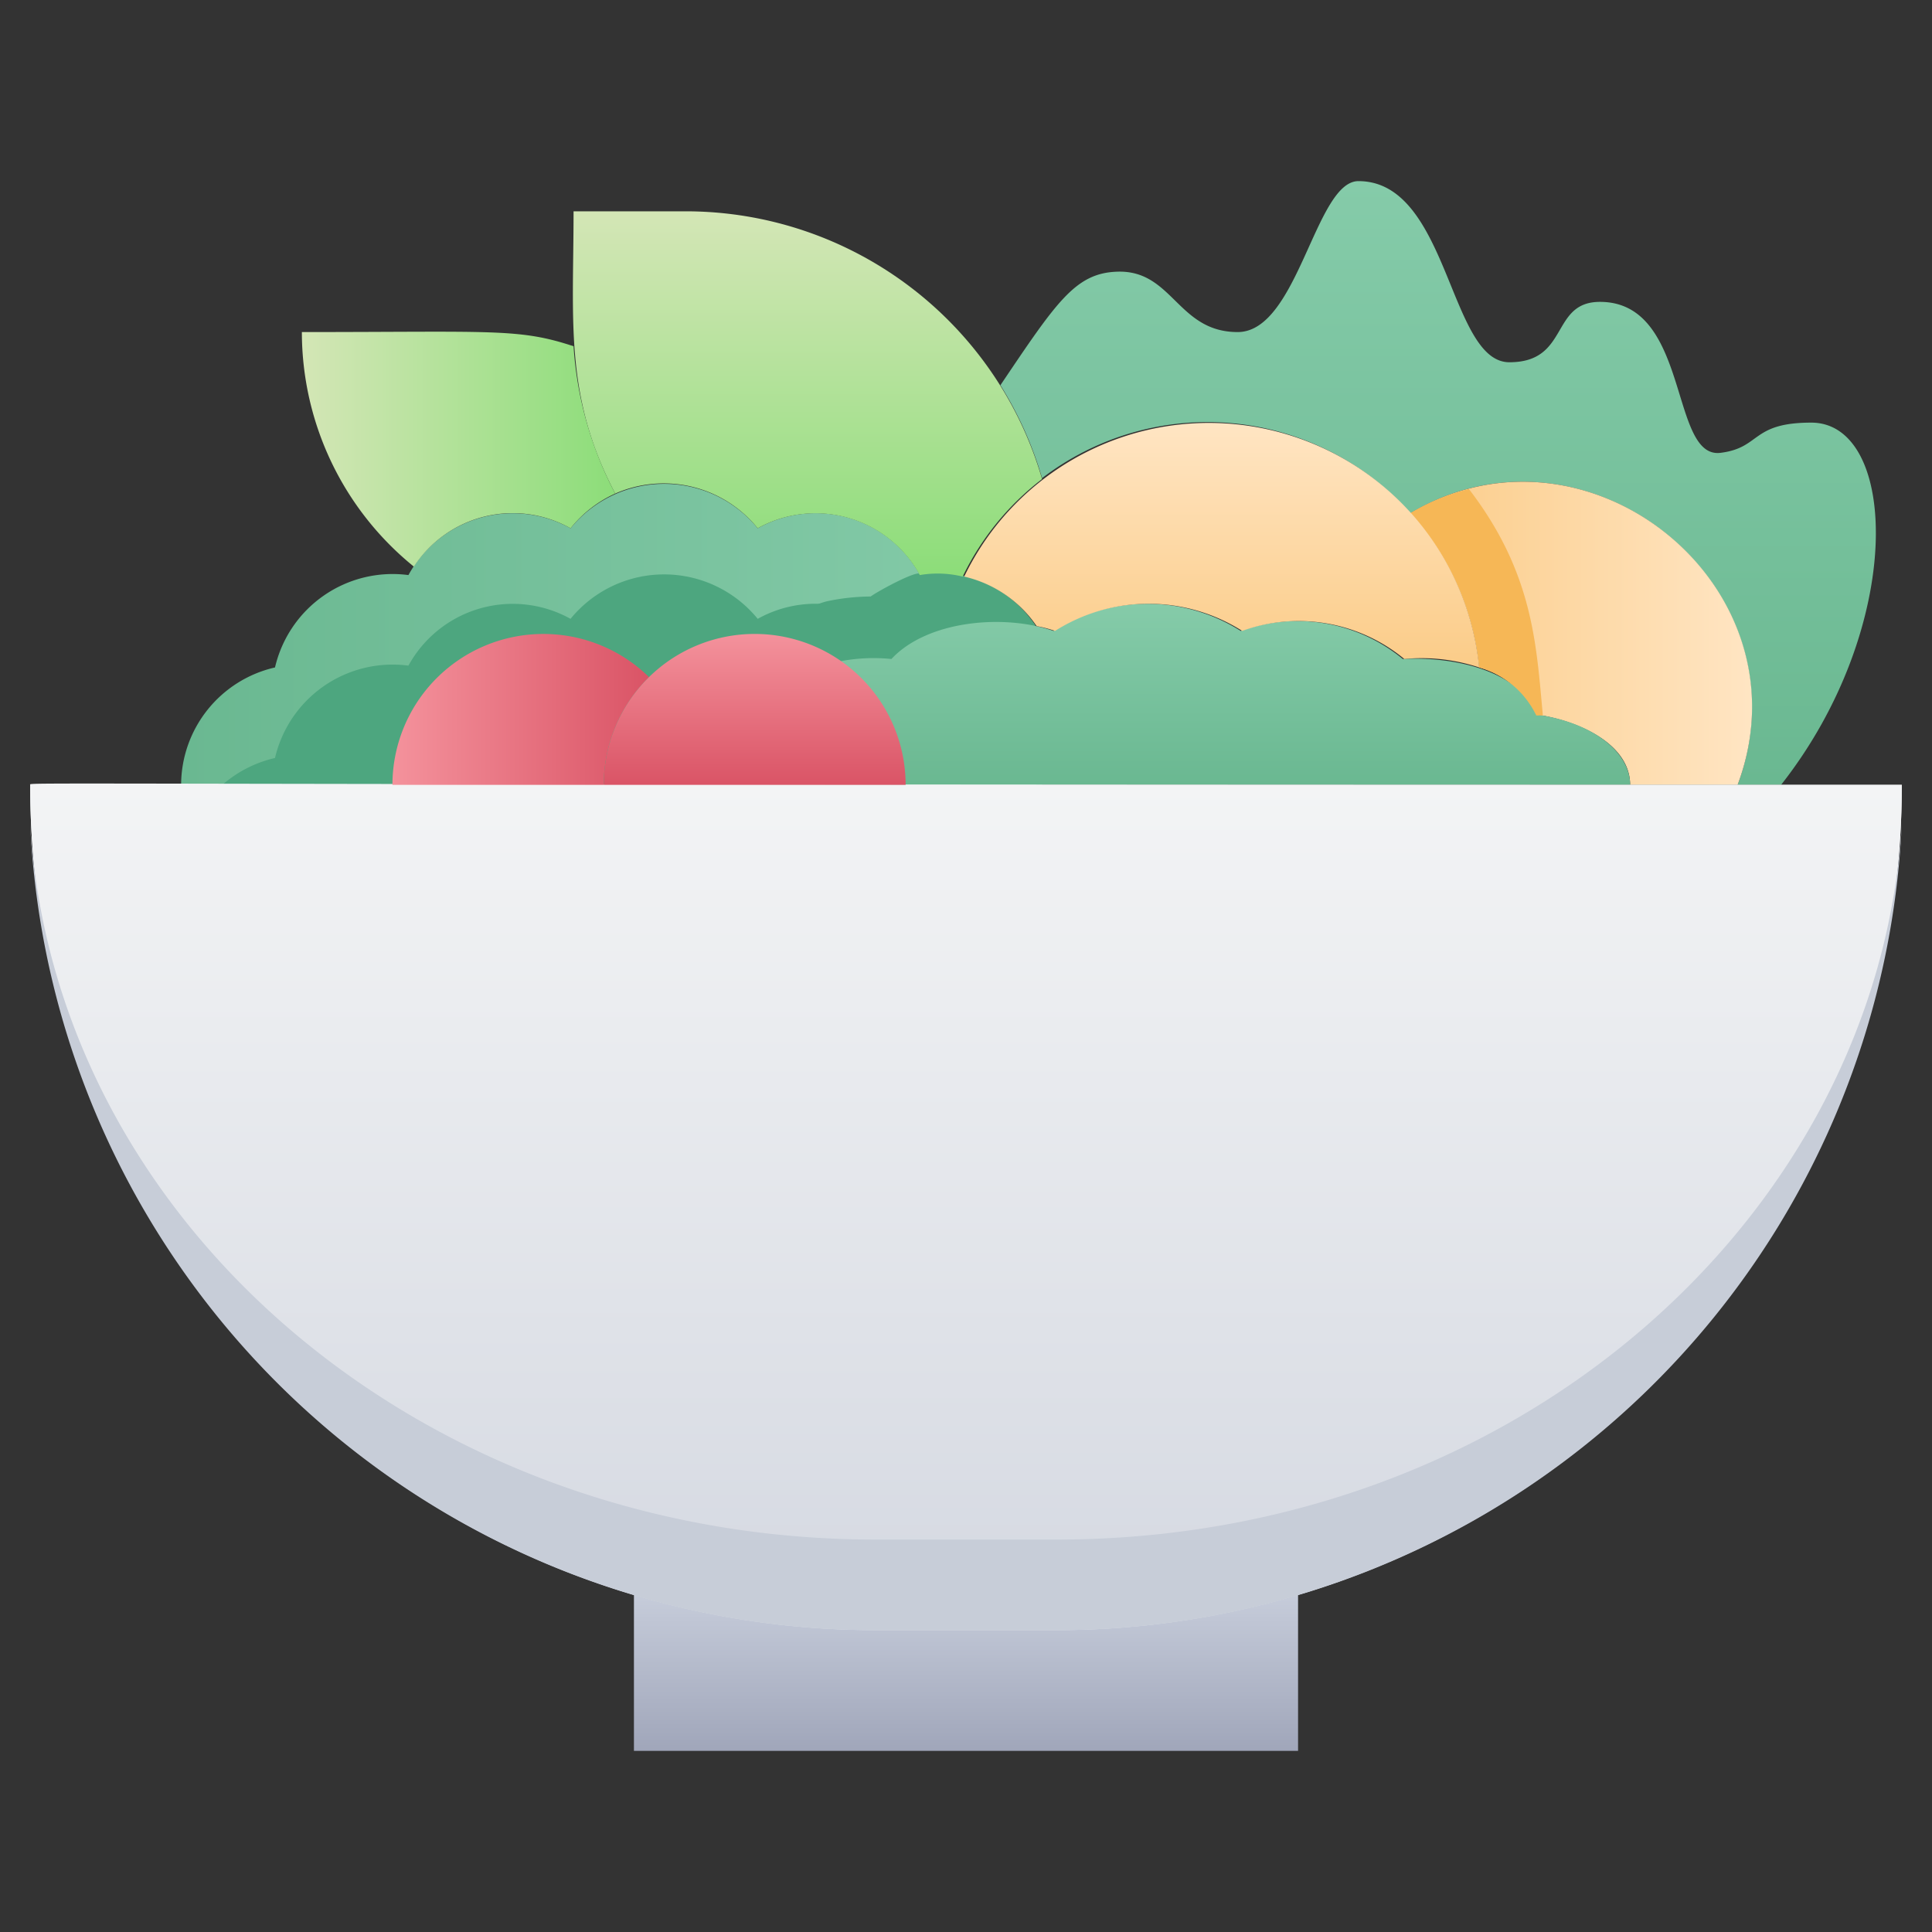 <svg xmlns="http://www.w3.org/2000/svg" xmlns:xlink="http://www.w3.org/1999/xlink" viewBox="0 0 64 64"><rect x="0" y="0" width="64" height="64" fill="#333333" stroke="none"/><defs><style>.cls-1{fill:url(#linear-gradient);}.cls-2{fill:url(#linear-gradient-2);}.cls-3{fill:url(#linear-gradient-3);}.cls-4{fill:#4da67f;}.cls-5{fill:url(#linear-gradient-4);}.cls-6{fill:url(#linear-gradient-5);}.cls-7{fill:url(#linear-gradient-6);}.cls-8{fill:url(#linear-gradient-7);}.cls-9{fill:#c7cdd8;}.cls-10{fill:#f6b756;}.cls-11{fill:url(#linear-gradient-8);}.cls-12{fill:url(#linear-gradient-9);}.cls-13{fill:url(#linear-gradient-10);}.cls-14{fill:url(#linear-gradient-11);}.cls-15{fill:url(#linear-gradient-12);}</style><linearGradient id="linear-gradient" x1="47.64" y1="26" x2="47.64" y2="6" gradientUnits="userSpaceOnUse"><stop offset="0" stop-color="#6ab891"/><stop offset="1" stop-color="#85cba9"/></linearGradient><linearGradient id="linear-gradient-2" x1="46.72" y1="20.99" x2="58.03" y2="20.99" gradientUnits="userSpaceOnUse"><stop offset="0" stop-color="#fbcc88"/><stop offset="1" stop-color="#ffe5c3"/></linearGradient><linearGradient id="linear-gradient-3" x1="6" y1="21" x2="34.52" y2="21" xlink:href="#linear-gradient"/><linearGradient id="linear-gradient-4" x1="40.93" x2="40.93" y2="20" xlink:href="#linear-gradient"/><linearGradient id="linear-gradient-5" x1="32" y1="58" x2="32" y2="52.83" gradientUnits="userSpaceOnUse"><stop offset="0" stop-color="#a0a6ba"/><stop offset="1" stop-color="#c6ccda"/></linearGradient><linearGradient id="linear-gradient-6" x1="32" y1="54" x2="32" y2="25.96" gradientUnits="userSpaceOnUse"><stop offset="0" stop-color="#d4d8e1"/><stop offset="1" stop-color="#f3f4f5"/></linearGradient><linearGradient id="linear-gradient-7" x1="32" x2="32" y2="26" xlink:href="#linear-gradient-6"/><linearGradient id="linear-gradient-8" x1="40.42" y1="22.11" x2="40.42" y2="13.98" xlink:href="#linear-gradient-2"/><linearGradient id="linear-gradient-9" x1="26.75" y1="19.1" x2="26.75" y2="7" gradientUnits="userSpaceOnUse"><stop offset="0" stop-color="#8cdd79"/><stop offset="1" stop-color="#d4e6b6"/></linearGradient><linearGradient id="linear-gradient-10" x1="21.5" y1="23.5" x2="13" y2="23.5" gradientUnits="userSpaceOnUse"><stop offset="0" stop-color="#da5466"/><stop offset="1" stop-color="#f4929c"/></linearGradient><linearGradient id="linear-gradient-11" x1="25" y1="26" x2="25" y2="20.99" xlink:href="#linear-gradient-10"/><linearGradient id="linear-gradient-12" x1="20.38" y1="14.88" x2="10" y2="14.88" xlink:href="#linear-gradient-9"/></defs><title>Sald</title><g id="Sald"><path class="cls-1" d="M59,26H57.56c2.42-6.52-4.93-12.52-10.84-9a9,9,0,0,0-12.2-1.16,12.23,12.23,0,0,0-1.38-3.08C35,10,35.62,9.05,37,9c1.85-.07,2,2,4,2s2.57-5,4-5c3,0,3,6,5,6s1.35-2,3-2c3,0,2.3,5.22,4,5,1.34-.17,1-1,3-1C62.89,14,63.13,20.75,59,26Z"/><path class="cls-2" d="M57.56,26H54c0-1.36-1.71-2.13-3.11-2.33A3,3,0,0,0,49,22.11,8.87,8.87,0,0,0,46.72,17C52.64,13.48,60,19.48,57.56,26Z"/><path class="cls-3" d="M34.52,26H6a4,4,0,0,1,3.11-3.89,4,4,0,0,1,4.42-3.06A3.94,3.94,0,0,1,18.9,17.5a4,4,0,0,1,6.2,0A3.94,3.94,0,0,1,30.45,19a4.2,4.2,0,0,1,3.84,1.72C34.42,23.49,34.36,22.3,34.52,26Z"/><path class="cls-4" d="M34.52,29H6a4,4,0,0,1,3.11-3.89,4,4,0,0,1,4.42-3.06A3.94,3.94,0,0,1,18.9,20.5a4,4,0,0,1,6.2,0A3.94,3.94,0,0,1,30.45,22a4.2,4.2,0,0,1,3.84,1.72C34.42,26.49,34.36,25.3,34.52,29Z"/><path class="cls-4" d="M34.52,26H25.86V21.9a2,2,0,0,1,1.62-2,7.19,7.19,0,0,1,1.36-.14c.33-.23,1.52-.86,1.63-.75a3.94,3.94,0,0,1,3.82,1.69C34.42,23.49,34.36,22.3,34.52,26Z"/><path class="cls-5" d="M54,26H27.86V21.9a5.92,5.92,0,0,1,1.67-.07c1.19-1.28,3.73-1.5,5.37-.93a5.79,5.79,0,0,1,6.2,0,5.5,5.5,0,0,1,5.37.93c1.65-.09,3.87.37,4.42,1.84C52.67,23.91,54,24.86,54,26Z"/><rect class="cls-6" x="21" y="52.83" width="22" height="5.17"/><path class="cls-7" d="M35,54H29A28,28,0,0,1,1,26c0-.1-1.6,0,62,0A28,28,0,0,1,35,54Z"/><path class="cls-8" d="M63,26A28,28,0,0,1,35,54H29A28,28,0,0,1,1,26Z"/><path class="cls-9" d="M63,27.29A28,28,0,0,1,35,54H29A28,28,0,0,1,1,27.29C1.79,40.49,14,51,29,51h6C50.31,51,62.23,40.21,63,27.29Z"/><path class="cls-10" d="M51.11,23.7l-.22,0A3,3,0,0,0,49,22.11,8.87,8.87,0,0,0,46.72,17a7,7,0,0,1,1.94-.8C50.81,19,50.89,21.39,51.11,23.7Z"/><path class="cls-11" d="M49,22.11a6.08,6.08,0,0,0-2.48-.28,5.5,5.5,0,0,0-5.37-.93,5.79,5.79,0,0,0-6.2,0,4.21,4.21,0,0,0-.61-.16,4,4,0,0,0-2.4-1.64,9,9,0,0,1,17.06,3Z"/><path class="cls-12" d="M34.52,15.87a9,9,0,0,0-2.63,3.23,3.49,3.49,0,0,0-1.42-.05A3.94,3.94,0,0,0,25.1,17.5a4,4,0,0,0-4.72-1.15C18.69,13.13,19,10.65,19,7h3.72A12.29,12.29,0,0,1,34.52,15.87Z"/><path class="cls-13" d="M21.5,22.43A5,5,0,0,0,20,26H13A5,5,0,0,1,21.5,22.43Z"/><path class="cls-14" d="M30,26H20a5,5,0,0,1,10,0Z"/><path class="cls-15" d="M20.38,16.35A4,4,0,0,0,18.9,17.5a3.91,3.91,0,0,0-5.19,1.27A10,10,0,0,1,10,11c6.34,0,7.19-.13,9,.47A12.16,12.16,0,0,0,20.38,16.35Z"/></g></svg>